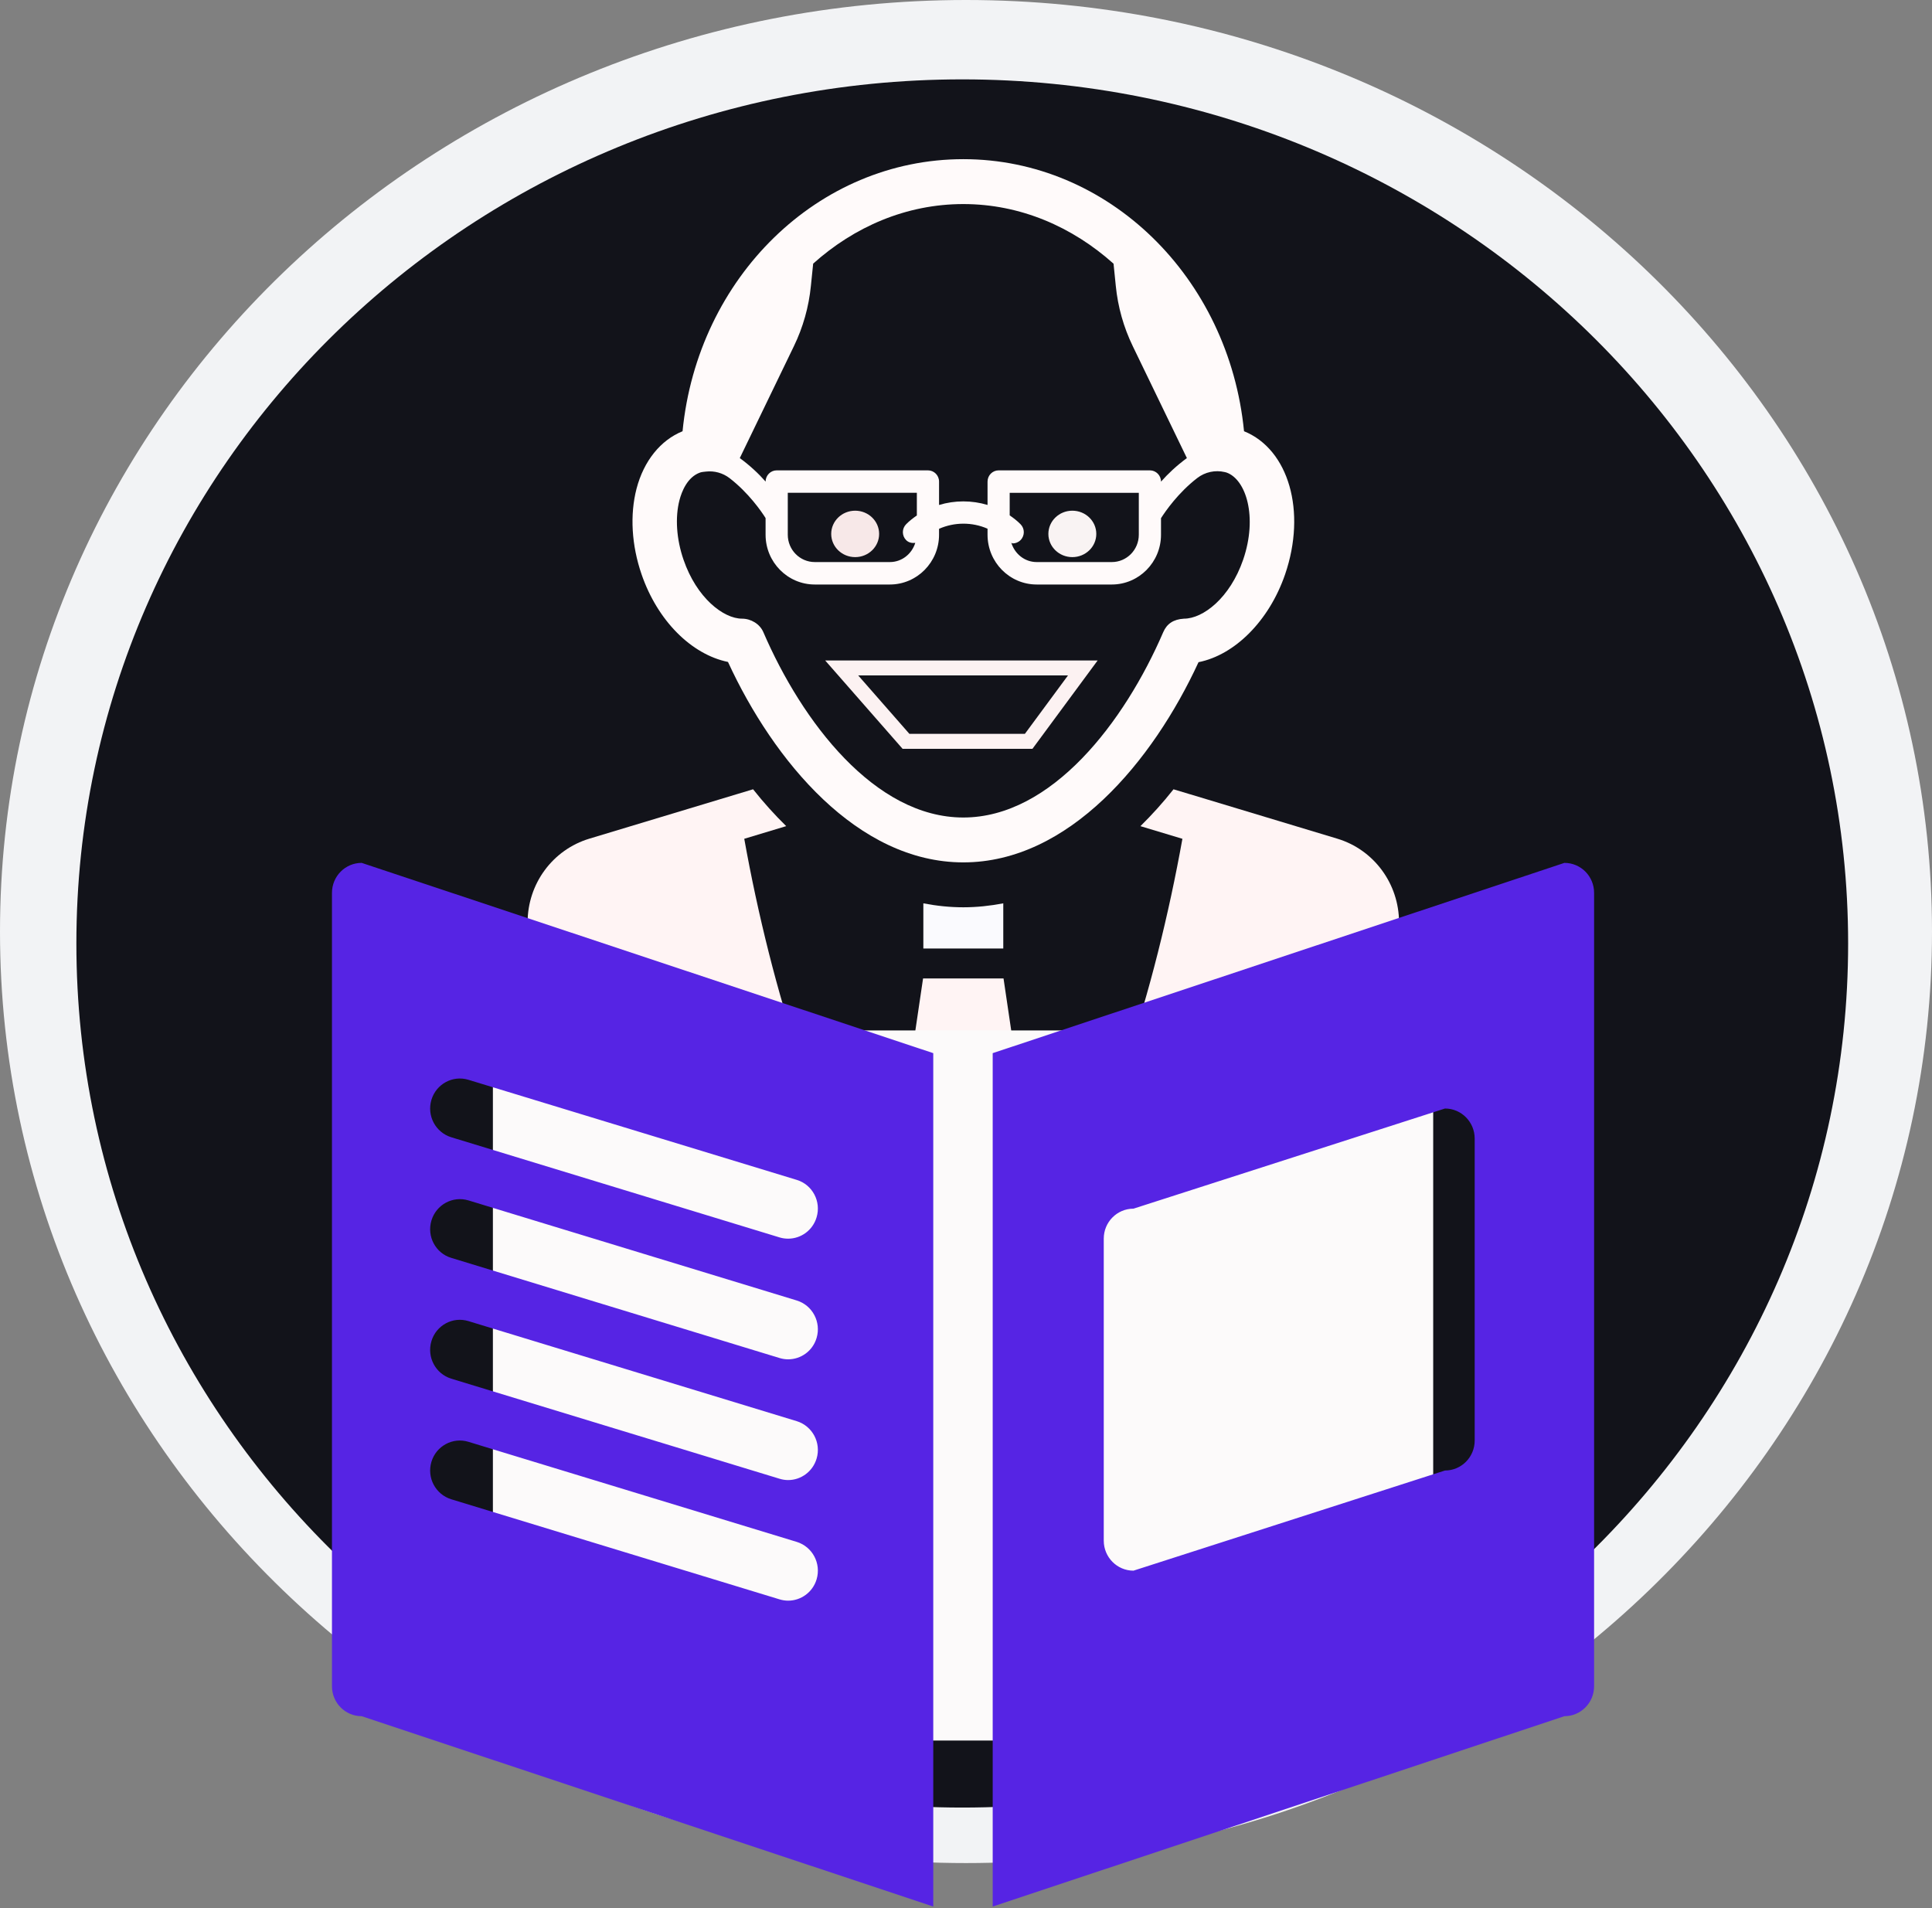 <svg width="1290" height="1274" viewBox="0 0 1290 1274" fill="none" xmlns="http://www.w3.org/2000/svg">
<rect x="0" y="0" width="1290" height="1274" fill="#808080" stroke="none"/>
<g clip-path="url(#clip0_40_8)">
<path d="M645 1244C1001.22 1244 1290 965.521 1290 622C1290 278.479 1001.22 0 645 0C288.776 0 0 278.479 0 622C0 965.521 288.776 1244 645 1244Z" fill="#F2F3F5"/>
<path d="M642.5 1206.94C969.176 1206.94 1234 948.62 1234 629.969C1234 311.318 969.176 53 642.5 53C315.824 53 51 311.318 51 629.969C51 948.62 315.824 1206.94 642.5 1206.94Z" fill="#12131A"/>
<path d="M616.524 603.181V633.327H669.889V603.167C661.071 604.859 652.168 605.81 643.208 605.81C634.221 605.81 625.346 604.859 616.524 603.181Z" fill="#FAFAFE"/>
<path d="M892.88 559.988L794.447 530.288C794.447 530.288 794.447 530.288 794.447 530.302L783.555 527.028C776.503 535.963 769.093 544.116 761.463 551.639L789.497 560.084C771.499 660.37 737.38 770.615 695.381 824.646L670.056 653.31H616.332L591.008 824.574C549.037 770.529 514.916 660.329 496.943 560.07L524.953 551.624C517.294 544.116 509.911 535.949 502.832 527.013L393.535 559.986C369.037 567.355 352.281 590.104 352.281 615.917V664.425C352.281 826.938 482.51 958.672 643.21 958.672C643.238 958.672 643.238 958.672 643.238 958.672C803.907 958.672 934.137 826.938 934.137 664.425V615.917C934.133 590.104 917.379 567.355 892.88 559.988Z" fill="#FFF4F4"/>
<path d="M486.076 441.997C516.546 508.123 572.62 575.829 643.208 575.829C713.716 575.829 769.786 508.234 800.255 442.149C824.422 437.355 847.344 414.618 858.045 383.559C872.507 341.442 860.451 299.997 830.642 287.945C820.551 185.197 740.149 106.275 643.208 106.275C546.24 106.275 465.838 185.197 455.743 287.947C440.981 293.957 429.866 307.801 425.027 326.26C420.493 343.724 421.679 364.084 428.399 383.559C438.989 414.327 461.523 436.935 486.076 441.997ZM743.518 176.079L745.012 190.858C746.397 204.885 750.238 218.531 756.376 231.186L792.488 305.87C785.659 310.875 779.879 316.316 775.207 321.604V321.561C775.207 317.423 771.862 314.067 767.797 314.067H666.794C662.703 314.067 659.386 317.423 659.386 321.561V337.165C648.851 333.992 637.541 333.992 627.01 337.179V321.561C627.01 317.423 623.692 314.067 619.599 314.067H518.599C514.531 314.067 511.212 317.409 511.186 321.547C506.541 316.275 500.764 310.851 493.959 305.87L530.071 231.186C536.209 218.531 540.054 204.885 541.435 190.858L542.955 176.025C570.387 151.457 605.058 136.256 643.213 136.256C681.337 136.256 716.064 151.482 743.518 176.079ZM681.418 350.043C679.206 347.792 676.747 345.891 674.175 344.13V329.055H760.384V357.051C760.384 367.117 752.31 375.3 742.359 375.3H692.231C684.157 375.3 677.574 369.844 675.253 362.446C675.612 362.503 675.833 362.84 676.192 362.84C678.071 362.84 679.981 362.097 681.416 360.642C684.324 357.706 684.324 352.967 681.418 350.043ZM605.024 360.642C606.711 362.334 608.922 362.741 611.134 362.489C608.813 369.856 602.202 375.298 594.156 375.298H544.029C534.073 375.298 526.003 367.117 526.003 357.049V329.053H612.184V344.182C609.67 345.932 607.207 347.804 605.024 350.04C602.121 352.967 602.121 357.706 605.024 360.642ZM453.698 333.907C455.162 328.342 458.869 318.525 467.497 315.508C468.409 315.184 470.235 314.989 471.146 314.907C471.204 314.902 471.262 314.895 471.321 314.887C476.99 314.228 482.685 315.819 487.218 319.326C499.765 329.037 508.299 341.335 511.18 345.92V357.051C511.18 375.382 525.92 390.288 544.029 390.288H594.156C612.294 390.288 627.005 375.382 627.005 357.051V353.094C637.287 348.548 649.123 348.52 659.381 353.022V357.051C659.381 375.382 674.088 390.288 692.229 390.288H742.357C760.466 390.288 775.203 375.382 775.203 357.051V346.004C778.081 341.469 786.698 328.98 799.403 319.192C804.618 315.174 811.354 313.705 817.74 315.206C818.311 315.34 818.733 315.444 818.919 315.508C832.025 320.121 839.848 345.179 830.06 373.705C821.242 399.295 803.296 413.095 790.549 413.095C783.47 413.513 779.101 416.534 776.699 422.098C750.899 481.933 702.292 545.863 643.206 545.863C584.09 545.863 535.482 481.933 509.688 422.098C507.337 416.618 501.393 413.095 495.478 413.095C483.09 413.095 465.172 399.295 456.382 373.705C451.652 359.986 450.684 345.473 453.698 333.907Z" fill="#FFFAFA"/>
<path d="M956.948 688.039H329.105V1162.19H956.948V688.039Z" fill="#FCFAFA"/>
<path d="M1044.55 576.161L662.826 703.207V1273.02L1044.55 1145.93C1055.53 1145.93 1064.38 1136.98 1064.38 1125.9V596.195C1064.4 585.115 1055.55 576.161 1044.55 576.161ZM984.652 961.852C984.652 972.947 975.77 981.886 964.816 981.886L756.828 1048.76C745.844 1048.76 736.977 1039.76 736.977 1028.68V827.079C736.977 815.999 745.844 807.045 756.828 807.045L964.816 740.176C975.785 740.176 984.652 749.174 984.652 760.255V961.852ZM241.492 576.161C230.508 576.161 221.655 585.115 221.655 596.195V1125.9C221.655 1136.98 230.508 1145.93 241.492 1145.93L623.138 1273.02V703.207L241.492 576.161ZM545.243 1054.56C542.667 1063.2 534.792 1068.79 526.25 1068.79C524.355 1068.79 522.431 1068.5 520.506 1067.92L301.342 1001.1C290.846 997.877 284.881 986.722 288.063 976.091C291.231 965.52 302.29 959.516 312.8 962.735L532.023 1029.56C542.46 1032.78 548.426 1043.93 545.243 1054.56ZM545.243 973.95C542.667 982.619 534.792 988.264 526.25 988.264C524.355 988.264 522.431 987.98 520.506 987.381L301.283 920.556C290.832 917.337 284.881 906.182 288.049 895.551C291.217 884.92 302.275 878.901 312.785 882.12L532.009 948.945C542.46 952.164 548.426 963.394 545.243 973.95ZM545.243 893.38C542.667 902.094 534.792 907.649 526.25 907.649C524.355 907.649 522.431 907.365 520.506 906.781L301.342 839.911C290.846 836.797 284.881 825.537 288.063 814.966C291.231 804.365 302.29 798.361 312.8 801.535L532.023 868.375C542.46 871.594 548.426 882.794 545.243 893.38ZM545.243 812.78C542.667 821.494 534.792 827.079 526.25 827.079C524.355 827.079 522.431 826.84 520.506 826.241L301.342 759.371C290.846 756.152 284.881 744.997 288.063 734.366C291.231 723.795 302.29 717.791 312.8 721.01L532.023 787.835C542.46 790.994 548.426 802.209 545.243 812.78Z" fill="#5624E4"/>
<path d="M571 372C579.837 372 587 365.06 587 356.5C587 347.94 579.837 341 571 341C562.163 341 555 347.94 555 356.5C555 365.06 562.163 372 571 372Z" fill="#F7E8E8"/>
<path d="M716 372C724.837 372 732 365.06 732 356.5C732 347.94 724.837 341 716 341C707.163 341 700 347.94 700 356.5C700 365.06 707.163 372 716 372Z" fill="#F9F3F3"/>
<path d="M604.933 495L562 446H723L686.846 495H604.933Z" stroke="#FCF2F2" stroke-width="10"/>
</g>
<defs>
<clipPath id="clip0_40_8">
<rect width="1290" height="1274" fill="white"/>
</clipPath>
</defs>
</svg>

